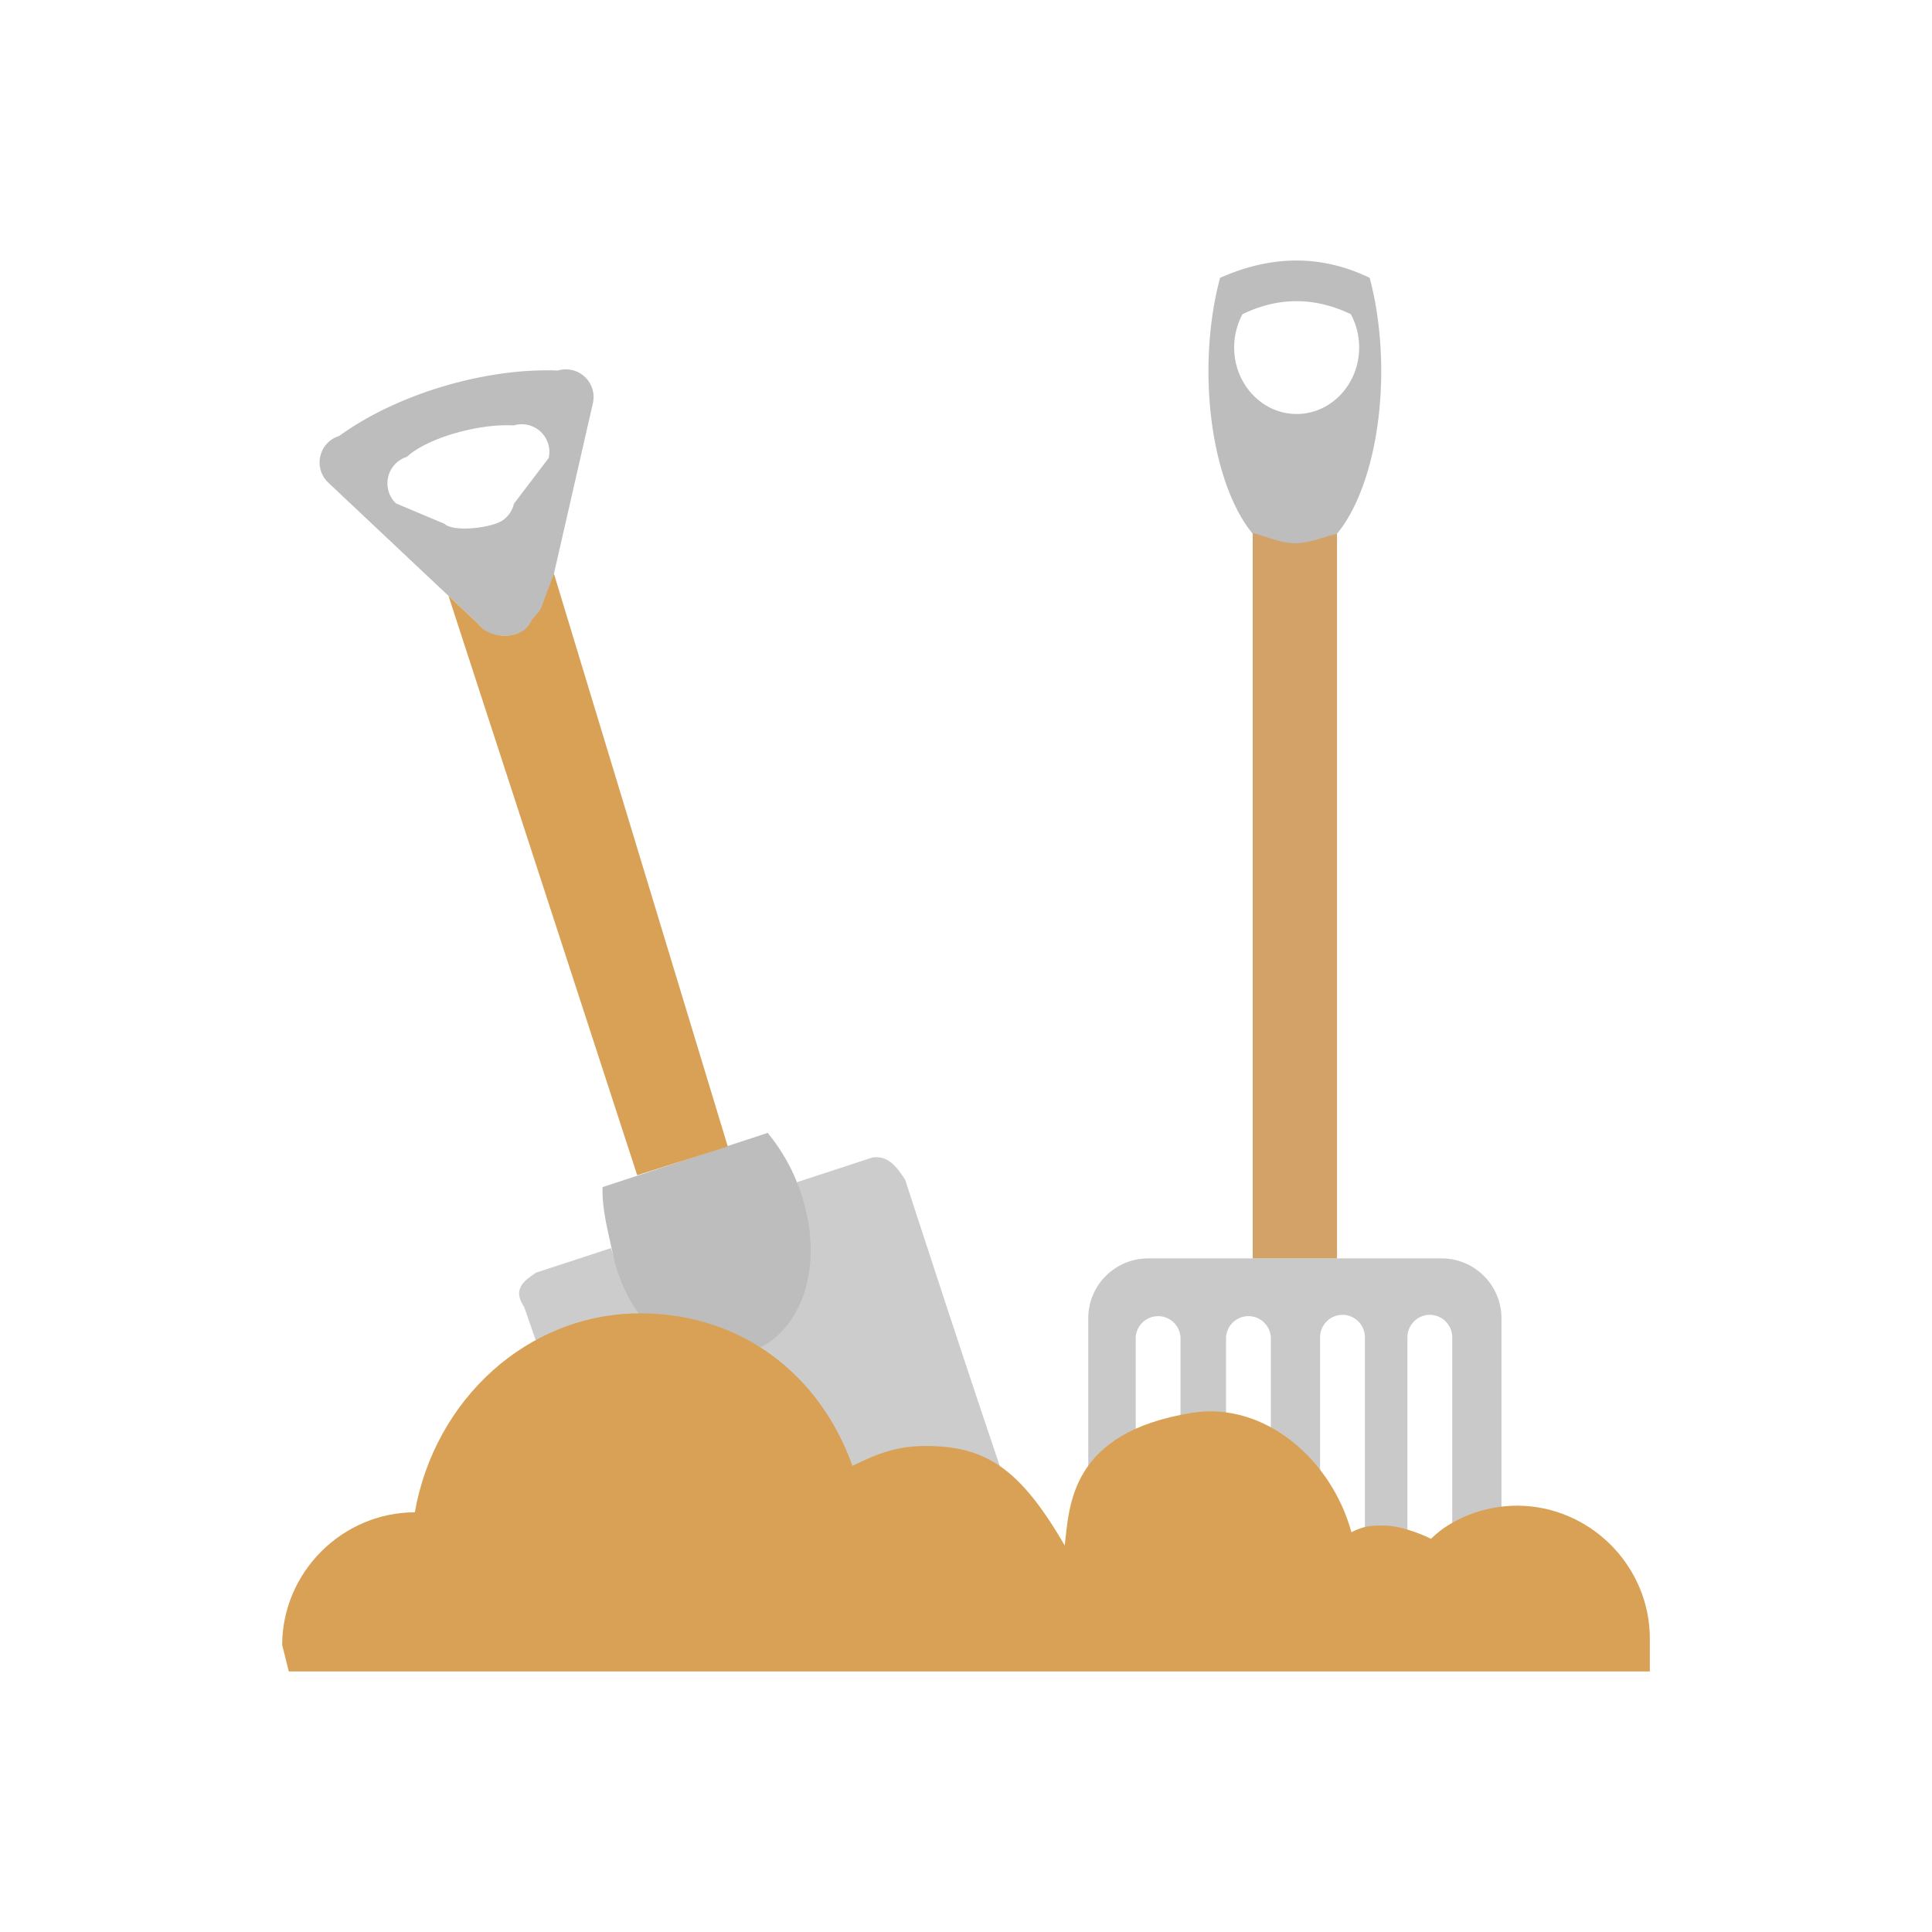 <svg xmlns="http://www.w3.org/2000/svg" xml:space="preserve" fill-rule="evenodd" stroke-linejoin="round" stroke-miterlimit="2" clip-rule="evenodd" viewBox="0 0 64 64">
  <g>
    <g id="grey">
      <path fill="#bdbdbd" d="M40.416 9.204c1.728-.768 3.381-.762 4.956 0 .251.939.383 2.004.383 3.088 0 3.408-1.282 6.174-2.861 6.174-1.58 0-2.862-2.766-2.862-6.174 0-1.084.132-2.149.384-3.088Zm.744 1.203a2.33 2.33 0 0 0-.277 1.102c0 1.216.928 2.205 2.07 2.205 1.143 0 2.071-.989 2.071-2.205 0-.387-.096-.767-.277-1.102-1.196-.57-2.391-.577-3.587 0Z"/>
      <path fill="#c9c9c9" d="M37.931 54.79a1.994 1.994 0 0 1-1.881-1.981v-9.14c0-1.094.89-1.983 1.985-1.983h9.72c1.094 0 1.983.889 1.983 1.983v9.14a1.986 1.986 0 0 1-1.942 1.984.744.744 0 0 0 .311-.605v-9.89a.746.746 0 0 0-.742-.743.746.746 0 0 0-.742.743v9.89c0 .25.123.471.313.605h-2.034a.742.742 0 0 0 .312-.605v-9.89a.746.746 0 0 0-.742-.743.746.746 0 0 0-.742.743v9.89c0 .25.123.471.312.605h-2.256a.74.74 0 0 0 .312-.605v-9.89a.746.746 0 0 0-.742-.699.746.746 0 0 0-.742.699v9.89c0 .25.124.471.313.605h-2.133a.74.74 0 0 0 .312-.605v-9.89a.746.746 0 0 0-.742-.699.746.746 0 0 0-.742.699v9.89a.74.74 0 0 0 .309.602Z"/>
      <path fill="#ccc" d="m19.532 49.543-2.166-6.244c-.407-.6-.007-.871.394-1.142l2.478-.811c.02.068.042.136.066.204.793 2.315 2.93 3.558 4.477 3.026 1.107-.381 1.338-2.83 1.63-5.418l2.494-.816c.535-.071.806.33 1.077.73 0 0 2.331 7.182 3.561 10.727l.073.549c-1.229-.102-3.336-2.37-4.337-1.692-.801.541-1.267 1.147-1.797 2.09-2.22-1.63-5.481-1.981-7.95-1.203Z"/>
      <path fill="#bdbdbd" d="M18.126 19.985c-.052.226-.276.346-.38.554-.304.612-1.567.735-1.922.111l-4.951-4.664a.92.92 0 0 1 .113-1.425.91.91 0 0 1 .248-.117c1.958-1.423 4.901-2.262 7.249-2.17a.918.918 0 0 1 1.158 1.081l-1.515 6.63Zm-1.102-3.298 1.152-1.514a.916.916 0 0 0-1.159-1.08c-1.154-.068-2.855.411-3.538 1.04a.92.92 0 0 0-.361 1.543l1.604.675c.311.293 1.568.131 1.922-.109a.912.912 0 0 0 .38-.555Z"/>
      <path fill="#bdbdbd" d="m19.961 39.324 5.47-1.796c.481.583.852 1.25 1.093 1.968.793 2.315.102 4.434-1.366 5.155-2.185 1.073-4.313-.572-4.854-3.101-.163-.762-.37-1.505-.343-2.226Z"/>
    </g>
    <g id="brown">
      <path fill="#d3a268" d="M41.498 41.686V17.655c.447.109.915.34 1.396.34.481 0 .948-.205 1.396-.314v24.005h-2.792Z"/>
      <path fill="#d8a155" d="m21.108 38.93-6.251-19.191.967.911c.357.54 1.466.566 1.754-.043.1-.209.328-.328.38-.553l.392-1.049 5.759 18.975-3.001.95Z"/>
      <path fill="#d8a155" d="M9.567 55.369h45.086v-1.098c-.006-2.408-1.986-4.387-4.394-4.394-1.098 0-2.196.439-2.855 1.098-.44-.219-1.099-.439-1.538-.439-.439 0-.659 0-1.099.22-.659-2.417-2.885-4.335-5.272-3.955-4.05.646-4.067 3.066-4.225 4.394-1.498-2.583-2.636-3.295-4.614-3.295-.879 0-1.538.22-2.417.659-1.098-3.076-3.734-5.053-7.029-5.053-3.735 0-6.81 2.856-7.469 6.591-2.408.007-4.387 1.986-4.394 4.393l.22.879Z"/>
    </g>
  </g>
</svg>
